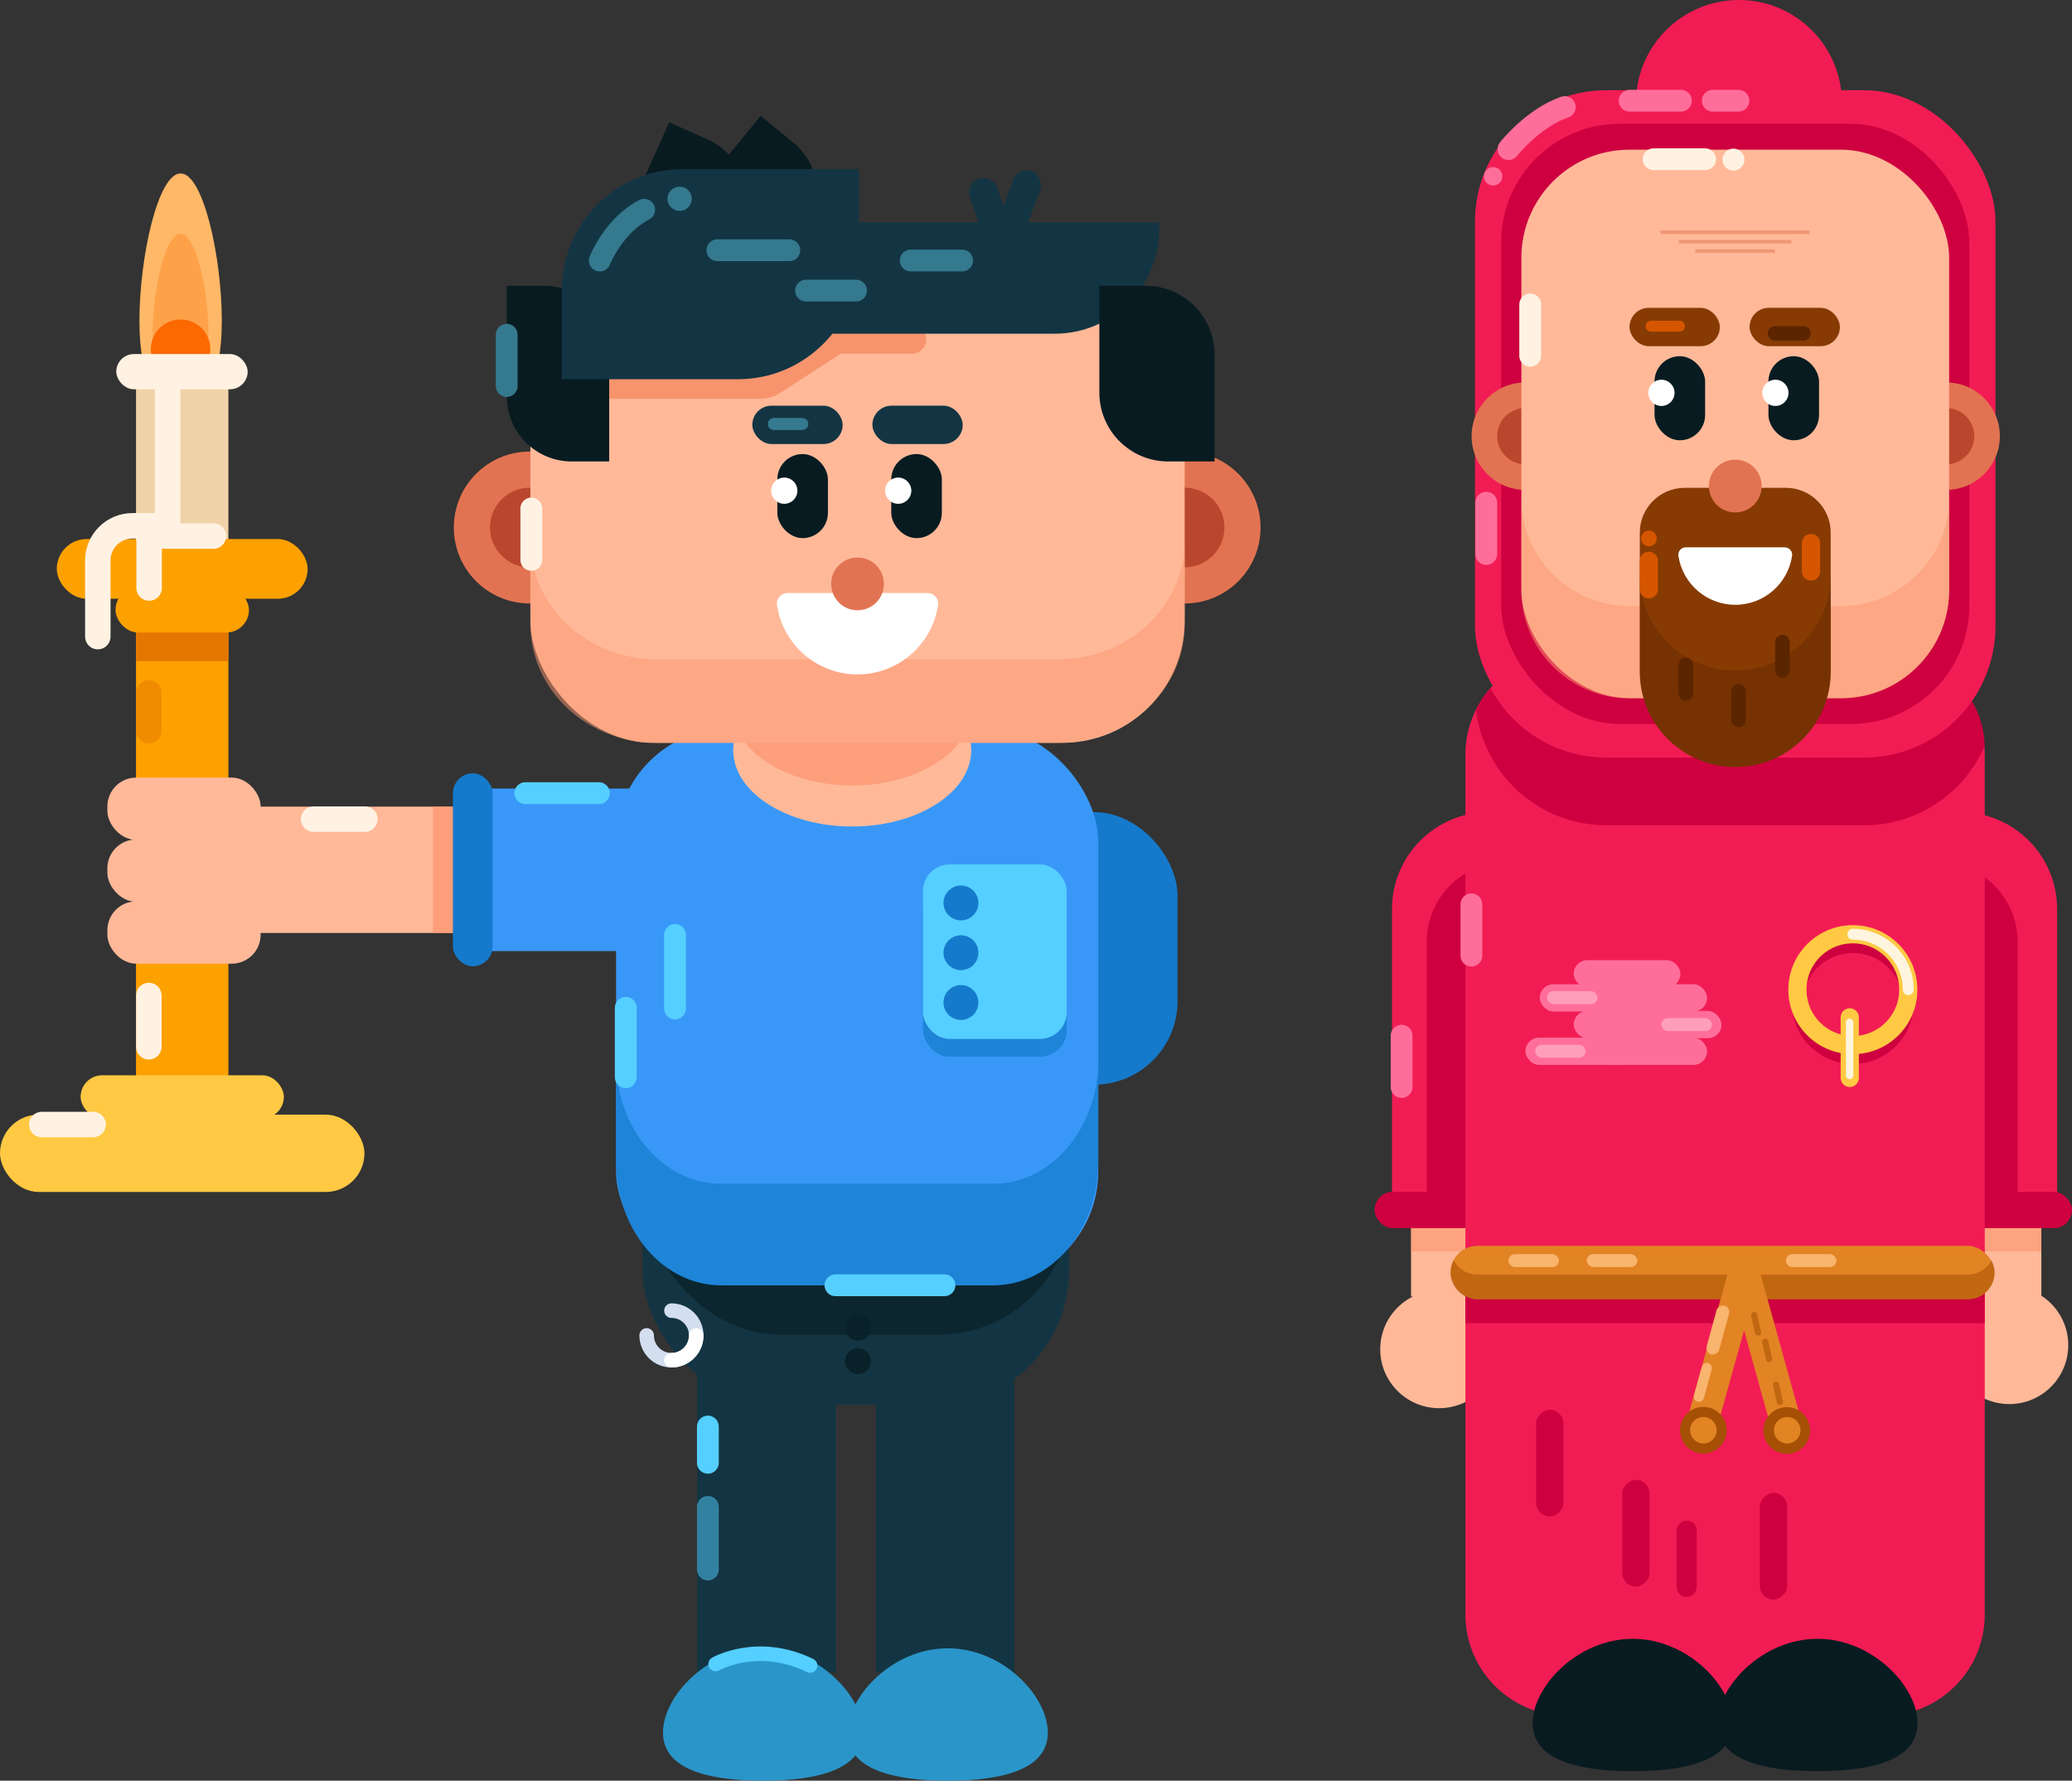 <?xml version="1.0" encoding="UTF-8"?>
<svg id="Layer_2" data-name="Layer 2" xmlns="http://www.w3.org/2000/svg" viewBox="0 0 570.02 489.9">
  <rect x="0" y="0" width="570.02" height="489.9" fill="#333333" stroke="none"/>
  <defs>
    <style>
      .cls-1, .cls-2, .cls-3, .cls-4, .cls-5, .cls-6, .cls-7, .cls-8, .cls-9, .cls-10, .cls-11, .cls-12, .cls-13, .cls-14, .cls-15, .cls-16, .cls-17, .cls-18, .cls-19, .cls-20 {
        fill: none;
      }

      .cls-1, .cls-2, .cls-3, .cls-4, .cls-5, .cls-6, .cls-8, .cls-9, .cls-10, .cls-11, .cls-12, .cls-13, .cls-14, .cls-15, .cls-17, .cls-18, .cls-19 {
        stroke-miterlimit: 10;
      }

      .cls-1, .cls-2, .cls-3, .cls-5, .cls-6, .cls-7, .cls-8, .cls-9, .cls-11, .cls-12, .cls-13, .cls-14, .cls-15, .cls-16, .cls-18, .cls-19, .cls-20 {
        stroke-linecap: round;
      }

      .cls-1, .cls-4, .cls-20 {
        stroke-width: 3px;
      }

      .cls-1, .cls-19 {
        stroke: #d65600;
      }

      .cls-2, .cls-3, .cls-5, .cls-6, .cls-11 {
        stroke-width: 6px;
      }

      .cls-2, .cls-11, .cls-13 {
        stroke: #55cfff;
      }

      .cls-3, .cls-18 {
        stroke: #35798e;
      }

      .cls-4 {
        stroke: #ce0040;
      }

      .cls-5, .cls-9 {
        stroke: #fff2e3;
      }

      .cls-6 {
        stroke: #ff6e9b;
      }

      .cls-21 {
        fill: #f9b46e;
      }

      .cls-22 {
        fill: #e57700;
      }

      .cls-23, .cls-24 {
        fill: #fff;
      }

      .cls-25 {
        fill: #fff5de;
      }

      .cls-26 {
        fill: #fff2e3;
      }

      .cls-27 {
        fill: #f21c54;
      }

      .cls-28 {
        fill: #ffc943;
      }

      .cls-29 {
        fill: #ffb999;
      }

      .cls-30 {
        fill: #ffb867;
      }

      .cls-31, .cls-32 {
        fill: #fc6901;
      }

      .cls-33 {
        fill: #f0d2a8;
      }

      .cls-34 {
        fill: #fda100;
      }

      .cls-35 {
        fill: #ff6e9b;
      }

      .cls-36 {
        fill: #ba472d;
      }

      .cls-37, .cls-38 {
        fill: #a55004;
      }

      .cls-39 {
        fill: #ce0040;
      }

      .cls-40 {
        fill: #d65600;
      }

      .cls-41 {
        fill: #e28324;
      }

      .cls-42 {
        fill: #e27352;
      }

      .cls-43 {
        fill: #133543;
      }

      .cls-44 {
        fill: #157acc;
      }

      .cls-45 {
        fill: #1e84d8;
      }

      .cls-46, .cls-47 {
        fill: #092128;
      }

      .cls-48 {
        fill: #081b21;
      }

      .cls-49 {
        fill: #35798e;
      }

      .cls-50 {
        fill: #873b03;
      }

      .cls-51 {
        fill: #2a95c9;
      }

      .cls-52 {
        fill: #3998f7;
      }

      .cls-53 {
        fill: #55cfff;
      }

      .cls-7, .cls-10 {
        stroke: #ffc943;
      }

      .cls-7, .cls-10, .cls-19 {
        stroke-width: 5px;
      }

      .cls-7, .cls-16, .cls-20 {
        stroke-linejoin: round;
      }

      .cls-8 {
        opacity: .49;
        stroke: #e57700;
      }

      .cls-8, .cls-9 {
        stroke-width: 7px;
      }

      .cls-11, .cls-54, .cls-55 {
        opacity: .5;
      }

      .cls-12 {
        stroke: #f7946d;
        stroke-width: 8px;
      }

      .cls-24 {
        opacity: .33;
      }

      .cls-13, .cls-14, .cls-15, .cls-16 {
        stroke-width: 4px;
      }

      .cls-14 {
        stroke: #d3deef;
      }

      .cls-15 {
        stroke: #fff;
      }

      .cls-16 {
        stroke: #5b2500;
      }

      .cls-17 {
        stroke: #e27352;
      }

      .cls-18 {
        stroke-width: 3.32px;
      }

      .cls-38 {
        opacity: .55;
      }

      .cls-55, .cls-56, .cls-57 {
        fill: #fc9770;
      }

      .cls-20 {
        stroke: #fff5de;
      }

      .cls-47 {
        opacity: .71;
      }

      .cls-56 {
        opacity: .75;
      }

      .cls-32 {
        opacity: .28;
      }

      .cls-58 {
        fill: #5b2500;
        opacity: .39;
      }

      .cls-57 {
        opacity: .66;
      }
    </style>
  </defs>
  <g id="Layer_2-2" data-name="Layer 2">
    <g>
      <rect class="cls-43" x="191.81" y="363.57" width="38.13" height="96.56"/>
      <rect class="cls-43" x="240.97" y="363.57" width="38.08" height="96.56"/>
      <rect class="cls-43" x="176.74" y="263.09" width="117.38" height="123.35" rx="36.86" ry="36.86"/>
      <rect class="cls-47" x="177.59" y="243.89" width="117.38" height="123.35" rx="36.86" ry="36.86"/>
      <rect class="cls-44" x="266.34" y="223.43" width="57.6" height="74.99" rx="22.96" ry="22.96"/>
      <rect class="cls-29" x="62.81" y="221.92" width="96.23" height="34.76"/>
      <rect class="cls-56" x="119.09" y="221.92" width="39.96" height="34.76"/>
      <rect class="cls-52" x="129.68" y="216.95" width="57.6" height="44.71"/>
      <rect class="cls-52" x="169.49" y="200.3" width="132.65" height="153.32" rx="31.31" ry="31.31"/>
      <path class="cls-45" d="M302.14,291.73v27.95c0,18.74-12.93,33.94-28.89,33.94h-74.87c-15.96,0-28.89-15.2-28.89-33.94v-27.95c0,18.74,12.93,33.94,28.89,33.94h74.87c15.96,0,28.89-15.2,28.89-33.94Z"/>
      <rect class="cls-45" x="253.92" y="242.73" width="39.53" height="48" rx="7.32" ry="7.32"/>
      <ellipse class="cls-29" cx="234.45" cy="206.35" rx="32.75" ry="21.04"/>
      <ellipse class="cls-56" cx="234.45" cy="195.06" rx="32.75" ry="21.04"/>
      <line class="cls-2" x1="172.15" y1="277.27" x2="172.15" y2="296.38"/>
      <line class="cls-2" x1="185.7" y1="257.22" x2="185.7" y2="277.45"/>
      <line class="cls-2" x1="194.74" y1="392.47" x2="194.74" y2="402.44"/>
      <line class="cls-11" x1="194.74" y1="414.58" x2="194.74" y2="431.81"/>
      <line class="cls-2" x1="164.76" y1="218.21" x2="144.52" y2="218.21"/>
      <line class="cls-2" x1="259.83" y1="353.6" x2="229.84" y2="353.6"/>
      <line class="cls-9" x1="100.38" y1="225.36" x2="86.27" y2="225.36"/>
      <g>
        <circle class="cls-42" cx="145.75" cy="145.13" r="20.9"/>
        <circle class="cls-36" cx="145.75" cy="145.13" r="10.96"/>
      </g>
      <g>
        <circle class="cls-42" cx="325.89" cy="145.13" r="20.9"/>
        <circle class="cls-36" cx="325.89" cy="145.13" r="10.96"/>
      </g>
      <rect class="cls-29" x="145.91" y="78" width="180" height="126.37" rx="33.66" ry="33.66"/>
      <path class="cls-55" d="M325.91,148.82v22.99c0,17.99-15.58,32.57-34.79,32.57h-110.43c-19.21,0-34.78-14.57-34.78-32.57v-22.99c0,17.98,15.57,32.57,34.78,32.57h110.43c19.21,0,34.79-14.58,34.79-32.57Z"/>
      <path class="cls-12" d="M168.76,105.74h40.41c1.14,0,2.26-.33,3.22-.95l17.73-11.47h20.71"/>
      <g>
        <path class="cls-48" d="M183.47,45.31h27.08v11.75c0,9.63-7.82,17.44-17.44,17.44h-27.08v-11.75c0-9.63,7.82-17.44,17.44-17.44Z" transform="translate(320.06 -87.33) rotate(114.17)"/>
        <path class="cls-48" d="M201.63,43.77h27.08v11.75c0,9.63-7.82,17.44-17.44,17.44h-27.08v-11.75c0-9.63,7.82-17.44,17.44-17.44Z" transform="translate(382.39 -64.41) rotate(129.31)"/>
      </g>
      <g>
        <path class="cls-23" d="M255.18,163.15c1.75,0,3.14,1.54,2.89,3.28-1.59,10.82-10.9,19.12-22.16,19.12s-20.58-8.31-22.16-19.12c-.25-1.73,1.14-3.28,2.89-3.28h38.55Z"/>
        <circle class="cls-42" cx="235.91" cy="160.64" r="7.26"/>
      </g>
      <g>
        <rect class="cls-48" x="213.85" y="124.92" width="13.92" height="23.13" rx="6.96" ry="6.96"/>
        <circle class="cls-23" cx="215.76" cy="135" r="3.61"/>
      </g>
      <g>
        <rect class="cls-48" x="245.19" y="124.92" width="13.92" height="23.13" rx="6.96" ry="6.96"/>
        <circle class="cls-23" cx="247.1" cy="135" r="3.61"/>
      </g>
      <path class="cls-48" d="M147.19,88.71h30.49v10.31c0,9.85-8,17.85-17.85,17.85h-30.49v-10.31c0-9.85,8-17.85,17.85-17.85Z" transform="translate(256.3 -50.72) rotate(90)"/>
      <rect class="cls-43" x="274.92" y="46.16" width="7.91" height="28.61" rx="3.95" ry="3.95" transform="translate(38.77 -93.73) rotate(20.48)"/>
      <rect class="cls-43" x="269.84" y="48.42" width="7.91" height="28.61" rx="3.95" ry="3.95" transform="translate(-6.01 87.32) rotate(-17.93)"/>
      <path class="cls-43" d="M187.82,46.54h48.43v24.55c0,18.34-14.89,33.24-33.24,33.24h-48.43v-24.55c0-18.34,14.89-33.24,33.24-33.24Z"/>
      <path class="cls-43" d="M232.49,61.2h86.39v1.89c0,15.85-12.87,28.72-28.72,28.72h-86.39v-1.89c0-15.85,12.87-28.72,28.72-28.72Z"/>
      <path class="cls-48" d="M313.06,86.94h29.4v12.76c0,10.45-8.49,18.94-18.94,18.94h-29.4v-12.76c0-10.45,8.49-18.94,18.94-18.94Z" transform="translate(421.08 -215.5) rotate(90)"/>
      <line class="cls-3" x1="197.37" y1="68.84" x2="217.14" y2="68.84"/>
      <line class="cls-3" x1="221.75" y1="79.95" x2="235.49" y2="79.95"/>
      <line class="cls-3" x1="250.55" y1="71.67" x2="264.67" y2="71.67"/>
      <line class="cls-3" x1="139.4" y1="92.09" x2="139.4" y2="106.21"/>
      <line class="cls-5" x1="146.17" y1="139.9" x2="146.17" y2="154.02"/>
      <g>
        <rect class="cls-43" x="206.97" y="111.61" width="24.85" height="10.55" rx="5.28" ry="5.28"/>
        <rect class="cls-43" x="240.01" y="111.61" width="24.85" height="10.55" rx="5.28" ry="5.28" transform="translate(504.86 233.77) rotate(180)"/>
        <line class="cls-18" x1="220.71" y1="116.65" x2="212.9" y2="116.65"/>
      </g>
      <path class="cls-3" d="M165,71.67s3.71-9.5,12.21-13.96"/>
      <circle class="cls-49" cx="186.97" cy="54.68" r="3.34"/>
      <rect class="cls-53" x="253.92" y="237.83" width="39.53" height="48" rx="7.32" ry="7.32"/>
      <g>
        <circle class="cls-44" cx="264.36" cy="248.42" r="4.8"/>
        <circle class="cls-44" cx="264.36" cy="262.11" r="4.8"/>
        <circle class="cls-44" cx="264.36" cy="275.81" r="4.8"/>
      </g>
      <rect class="cls-44" x="124.6" y="212.76" width="10.92" height="53.08" rx="5.46" ry="5.46"/>
      <rect class="cls-34" x="37.42" y="166.4" width="25.41" height="131.43"/>
      <rect class="cls-28" x="22.18" y="295.83" width="55.91" height="11.86" rx="5.93" ry="5.93"/>
      <rect class="cls-28" x="0" y="306.66" width="100.26" height="21.27" rx="10.63" ry="10.63"/>
      <rect class="cls-22" x="37.42" y="170.64" width="25.41" height="11.26"/>
      <path class="cls-30" d="M61.02,88.24c0,17.36-5.07,22.35-11.33,22.35s-11.33-4.99-11.33-22.35,5.07-40.52,11.33-40.52,11.33,23.16,11.33,40.52Z"/>
      <path class="cls-32" d="M57.35,91.7c0,11.75-3.43,15.12-7.67,15.12s-7.67-3.37-7.67-15.12,3.43-27.42,7.67-27.42,7.67,15.67,7.67,27.42Z"/>
      <circle class="cls-31" cx="49.68" cy="96.09" r="8.19"/>
      <rect class="cls-33" x="37.42" y="104.2" width="25.41" height="63.39"/>
      <rect class="cls-34" x="31.78" y="161.6" width="36.71" height="12.42" rx="6.21" ry="6.21"/>
      <rect class="cls-34" x="15.62" y="148.3" width="69.01" height="16.43" rx="8.22" ry="8.22"/>
      <rect class="cls-26" x="31.99" y="97.41" width="36.14" height="9.69" rx="4.85" ry="4.85"/>
      <path class="cls-9" d="M46.11,101.74v42.92h-9.67c-5.27,0-9.53,4.27-9.53,9.53v20.96"/>
      <line class="cls-9" x1="41.02" y1="145.03" x2="41.02" y2="161.78"/>
      <line class="cls-9" x1="40.83" y1="147.48" x2="58.72" y2="147.48"/>
      <line class="cls-9" x1="25.61" y1="309.38" x2="11.49" y2="309.38"/>
      <line class="cls-9" x1="40.95" y1="288" x2="40.95" y2="273.88"/>
      <line class="cls-8" x1="40.95" y1="201.03" x2="40.95" y2="190.58"/>
      <g>
        <rect class="cls-29" x="29.54" y="213.93" width="42.16" height="17.15" rx="7.94" ry="7.94"/>
        <rect class="cls-29" x="29.54" y="230.95" width="42.16" height="17.15" rx="7.94" ry="7.94"/>
        <rect class="cls-29" x="29.54" y="247.98" width="42.16" height="17.15" rx="7.94" ry="7.94"/>
      </g>
      <g>
        <circle class="cls-46" cx="236.03" cy="365.27" r="3.58"/>
        <circle class="cls-46" cx="236.03" cy="374.48" r="3.58"/>
      </g>
      <g>
        <path class="cls-51" d="M237.45,476.69c0,10.06-12.33,13.21-27.53,13.21s-27.53-3.15-27.53-13.21,12.33-23.21,27.53-23.21,27.53,13.15,27.53,23.21Z"/>
        <path class="cls-51" d="M288.27,476.69c0,10.06-12.33,13.21-27.53,13.21s-27.53-3.15-27.53-13.21,12.33-23.21,27.53-23.21,27.53,13.15,27.53,23.21Z"/>
        <path class="cls-13" d="M196.88,457.81s11.58-6.64,25.98,.42"/>
      </g>
      <g>
        <path class="cls-14" d="M184.72,360.58c3.77,0,6.82,3.05,6.82,6.82s-3.05,6.82-6.82,6.82-6.82-3.05-6.82-6.82"/>
        <path class="cls-15" d="M191.54,367.41c0,3.77-3.05,6.82-6.82,6.82"/>
      </g>
      <g>
        <circle class="cls-29" cx="395.92" cy="371.21" r="16.21"/>
        <rect class="cls-29" x="388.19" y="317.17" width="19.76" height="39.53"/>
        <rect class="cls-57" x="388.19" y="304.75" width="19.76" height="39.53"/>
      </g>
      <circle class="cls-29" cx="552.78" cy="370.08" r="16.21"/>
      <rect class="cls-29" x="541.83" y="317.17" width="19.76" height="39.53" transform="translate(1103.42 673.87) rotate(-180)"/>
      <rect class="cls-57" x="541.83" y="304.75" width="19.76" height="39.53" transform="translate(1103.42 649.03) rotate(-180)"/>
      <path class="cls-27" d="M523.56,223.43h42.35v106.73h-15.7c-14.71,0-26.65-11.94-26.65-26.65v-80.08h0Z" transform="translate(1089.48 553.59) rotate(-180)"/>
      <path class="cls-27" d="M409.6,223.43h15.7v106.73h-42.35v-80.08c0-14.71,11.94-26.65,26.65-26.65Z"/>
      <path class="cls-39" d="M414.4,237.18h10.91v92.98h-32.8v-71.09c0-12.08,9.81-21.89,21.89-21.89Z"/>
      <path class="cls-39" d="M522.26,237.18h32.8v92.98h-10.91c-12.08,0-21.89-9.81-21.89-21.89v-71.09h0Z" transform="translate(1077.32 567.34) rotate(-180)"/>
      <rect class="cls-39" x="378.15" y="327.9" width="29.36" height="9.98" rx="4.99" ry="4.99"/>
      <rect class="cls-39" x="540.66" y="327.9" width="29.36" height="9.98" rx="4.99" ry="4.99"/>
      <circle class="cls-27" cx="478.39" cy="28.33" r="28.33"/>
      <rect class="cls-27" x="405.78" y="24.82" width="143.19" height="183.6" rx="36.18" ry="36.18"/>
      <path class="cls-27" d="M546.02,207.63v236.54c0,15.39-12.47,27.86-27.86,27.86h-87.16c-15.39,0-27.86-12.47-27.86-27.86V207.63c0-4.45,1.05-8.66,2.91-12.39,1.07-2.16,2.42-4.16,4-5.96,5.09-5.83,12.59-9.51,20.95-9.51h87.16c10.2,0,19.11,5.48,23.96,13.65,2.12,3.56,3.47,7.63,3.8,11.99,.07,.73,.1,1.47,.1,2.22Z"/>
      <path class="cls-39" d="M546.01,205.22c-.03,.06-.06,.13-.09,.19-5.59,12.75-18.32,21.65-33.13,21.65h-70.82c-18.51,0-33.77-13.89-35.92-31.82,1.07-2.16,2.42-4.16,4-5.96,6.08,11.4,18.09,19.15,31.92,19.15h70.82c12.07,0,22.76-5.91,29.33-15.01l.39-.54c2.12,3.65,3.38,7.85,3.5,12.34Z"/>
      <rect class="cls-39" x="413" y="34.07" width="128.76" height="165.1" rx="32.54" ry="32.54"/>
      <g>
        <circle class="cls-42" cx="535.39" cy="120" r="14.78"/>
        <circle class="cls-36" cx="535.39" cy="120" r="7.75"/>
      </g>
      <g>
        <circle class="cls-42" cx="419.63" cy="120" r="14.78"/>
        <circle class="cls-36" cx="419.63" cy="120" r="7.75"/>
      </g>
      <rect class="cls-29" x="418.54" y="41.18" width="117.68" height="150.89" rx="29.74" ry="29.74"/>
      <path class="cls-55" d="M536.21,136.99v25.41c0,16.42-13.31,29.74-29.74,29.74h-58.2c-16.42,0-29.74-13.32-29.74-29.74v-25.41c0,16.42,13.32,29.74,29.74,29.74h58.2c16.43,0,29.74-13.32,29.74-29.74Z"/>
      <line class="cls-5" x1="420.97" y1="83.76" x2="420.97" y2="97.88"/>
      <line class="cls-5" x1="469.07" y1="43.81" x2="454.95" y2="43.81"/>
      <line class="cls-6" x1="462.43" y1="27.71" x2="448.32" y2="27.71"/>
      <line class="cls-6" x1="408.88" y1="152.42" x2="408.88" y2="138.3"/>
      <line class="cls-6" x1="478.25" y1="27.71" x2="471.19" y2="27.71"/>
      <g>
        <rect class="cls-48" x="455.17" y="98" width="13.92" height="23.13" rx="6.96" ry="6.96"/>
        <circle class="cls-23" cx="457.07" cy="108.08" r="3.61"/>
      </g>
      <g>
        <rect class="cls-48" x="486.51" y="98" width="13.92" height="23.13" rx="6.96" ry="6.96"/>
        <circle class="cls-23" cx="488.42" cy="108.08" r="3.61"/>
      </g>
      <rect class="cls-50" x="448.29" y="84.69" width="24.85" height="10.55" rx="5.28" ry="5.28"/>
      <rect class="cls-50" x="481.32" y="84.69" width="24.85" height="10.55" rx="5.28" ry="5.28" transform="translate(987.49 179.93) rotate(180)"/>
      <line class="cls-1" x1="462.03" y1="89.74" x2="454.22" y2="89.74"/>
      <g>
        <path class="cls-48" d="M476.7,474.08c0,10.06-12.33,13.21-27.53,13.21s-27.53-3.15-27.53-13.21,12.33-23.21,27.53-23.21,27.53,13.15,27.53,23.21Z"/>
        <path class="cls-48" d="M527.53,474.08c0,10.06-12.33,13.21-27.53,13.21s-27.53-3.15-27.53-13.21,12.33-23.21,27.53-23.21,27.53,13.15,27.53,23.21Z"/>
      </g>
      <path class="cls-50" d="M463.46,134.21h27.84c6.81,0,12.34,5.53,12.34,12.34v38.2c0,14.49-11.77,26.26-26.26,26.26h0c-14.49,0-26.26-11.77-26.26-26.26v-38.2c0-6.81,5.53-12.34,12.34-12.34Z"/>
      <path class="cls-58" d="M503.64,158.21v26.54c0,14.5-11.76,26.26-26.26,26.26s-26.26-11.76-26.26-26.26v-26.54c0,14.5,11.76,26.26,26.26,26.26s26.26-11.76,26.26-26.26Z"/>
      <path class="cls-23" d="M490.98,150.58c1.24,0,2.22,1.09,2.04,2.31-1.12,7.64-7.7,13.5-15.64,13.5s-14.52-5.86-15.64-13.5c-.18-1.22,.8-2.31,2.04-2.31h27.21Z"/>
      <circle class="cls-42" cx="477.38" cy="133.72" r="7.26"/>
      <circle class="cls-26" cx="476.89" cy="43.91" r="3.02"/>
      <line class="cls-19" x1="453.61" y1="162.11" x2="453.61" y2="154.3"/>
      <line class="cls-16" x1="463.77" y1="190.73" x2="463.77" y2="182.91"/>
      <line class="cls-16" x1="478.29" y1="198.02" x2="478.29" y2="190.21"/>
      <line class="cls-16" x1="490.34" y1="184.47" x2="490.34" y2="176.65"/>
      <line class="cls-16" x1="488.32" y1="91.71" x2="496.13" y2="91.71"/>
      <line class="cls-19" x1="498.22" y1="157.22" x2="498.22" y2="149.41"/>
      <circle class="cls-40" cx="453.63" cy="148.14" r="2.16"/>
      <path class="cls-6" d="M415,41.03s6.76-8.59,15.48-11.57"/>
      <circle class="cls-35" cx="410.76" cy="48.51" r="2.54"/>
      <g class="cls-54">
        <line class="cls-17" x1="456.8" y1="63.9" x2="497.84" y2="63.9"/>
        <line class="cls-17" x1="461.84" y1="66.49" x2="492.8" y2="66.49"/>
        <line class="cls-17" x1="466.36" y1="69.08" x2="488.28" y2="69.08"/>
      </g>
      <g>
        <line class="cls-6" x1="385.59" y1="299.05" x2="385.59" y2="284.94"/>
        <line class="cls-6" x1="404.79" y1="262.91" x2="404.79" y2="248.8"/>
      </g>
      <rect class="cls-39" x="453.52" y="426.07" width="20.99" height="5.55" rx="2.73" ry="2.73" transform="translate(892.86 -35.17) rotate(90)"/>
      <rect class="cls-39" x="435.36" y="418.08" width="29.36" height="7.51" rx="3.76" ry="3.76" transform="translate(871.88 -28.21) rotate(90)"/>
      <rect class="cls-35" x="432.93" y="264.16" width="29.36" height="7.51" rx="3.76" ry="3.76" transform="translate(895.22 535.83) rotate(-180)"/>
      <rect class="cls-35" x="432.93" y="278.12" width="29.36" height="7.51" rx="3.76" ry="3.76" transform="translate(895.22 563.76) rotate(-180)"/>
      <rect class="cls-35" x="444.22" y="278.12" width="29.36" height="7.51" rx="3.76" ry="3.76" transform="translate(917.81 563.76) rotate(-180)"/>
      <rect class="cls-35" x="423.61" y="270.78" width="29.36" height="7.51" rx="3.76" ry="3.76" transform="translate(876.58 549.07) rotate(180)"/>
      <rect class="cls-35" x="440.27" y="270.78" width="29.36" height="7.51" rx="3.76" ry="3.76" transform="translate(909.9 549.07) rotate(180)"/>
      <rect class="cls-35" x="440.27" y="285.46" width="29.36" height="7.51" rx="3.76" ry="3.76" transform="translate(909.9 578.44) rotate(180)"/>
      <rect class="cls-35" x="419.66" y="285.46" width="29.36" height="7.51" rx="3.76" ry="3.76" transform="translate(868.68 578.44) rotate(180)"/>
      <rect class="cls-39" x="411.67" y="398.77" width="29.36" height="7.51" rx="3.76" ry="3.76" transform="translate(828.88 -23.82) rotate(90)"/>
      <rect class="cls-39" x="473.22" y="421.64" width="29.36" height="7.51" rx="3.76" ry="3.76" transform="translate(913.3 -62.5) rotate(90)"/>
      <rect class="cls-24" x="425.58" y="272.7" width="13.9" height="3.56" rx="1.78" ry="1.78" transform="translate(865.07 548.96) rotate(180)"/>
      <rect class="cls-24" x="457.03" y="280.1" width="13.9" height="3.56" rx="1.78" ry="1.78" transform="translate(927.97 563.76) rotate(180)"/>
      <rect class="cls-24" x="422.3" y="287.44" width="13.9" height="3.56" rx="1.78" ry="1.78" transform="translate(858.51 578.44) rotate(180)"/>
      <rect class="cls-39" x="403.13" y="355.85" width="142.87" height="8.19"/>
      <g>
        <rect class="cls-41" x="399.06" y="342.76" width="149.65" height="14.68" rx="7.34" ry="7.34"/>
        <path class="cls-38" d="M548.71,350.1c0,2.03-.82,3.86-2.15,5.19-1.33,1.33-3.17,2.15-5.19,2.15h-134.97c-4.05,0-7.34-3.29-7.34-7.34,0-1.23,.3-2.38,.84-3.39,1.21,2.35,3.67,3.95,6.5,3.95h134.97c2.02,0,3.86-.82,5.19-2.15,.53-.52,.98-1.13,1.31-1.8,.54,1.01,.84,2.16,.84,3.39Z"/>
        <rect class="cls-21" x="414.98" y="345.04" width="13.9" height="3.56" rx="1.78" ry="1.78" transform="translate(843.86 693.64) rotate(-180)"/>
        <rect class="cls-21" x="436.53" y="345.04" width="13.9" height="3.56" rx="1.78" ry="1.78" transform="translate(886.96 693.64) rotate(-180)"/>
        <rect class="cls-21" x="491.31" y="345.04" width="13.9" height="3.56" rx="1.78" ry="1.78" transform="translate(996.52 693.64) rotate(-180)"/>
        <rect class="cls-41" x="449.65" y="365.09" width="49.58" height="8.52" rx="4.26" ry="4.26" transform="translate(957.34 11.14) rotate(105.53)"/>
        <rect class="cls-41" x="460.38" y="365.09" width="49.58" height="8.52" rx="4.26" ry="4.26" transform="translate(711.11 -197) rotate(74.47)"/>
        <rect class="cls-21" x="465.61" y="364.1" width="13.9" height="3.56" rx="1.78" ry="1.78" transform="translate(-4.89 725.35) rotate(-74.72)"/>
        <rect class="cls-38" x="479.78" y="363.34" width="6.63" height="1.7" rx=".85" ry=".85" transform="translate(730.85 -187.74) rotate(77.16)"/>
        <rect class="cls-38" x="482.8" y="370.67" width="6.63" height="1.7" rx=".85" ry=".85" transform="translate(740.36 -184.98) rotate(77.16)"/>
        <rect class="cls-38" x="485.77" y="382.48" width="6.63" height="1.7" rx=".85" ry=".85" transform="translate(754.18 -178.69) rotate(77.16)"/>
        <rect class="cls-21" x="462.93" y="378.89" width="11.02" height="2.82" rx="1.41" ry="1.41" transform="translate(-21.84 731.99) rotate(-74.72)"/>
        <circle class="cls-37" cx="491.55" cy="393.56" r="6.42"/>
        <circle class="cls-37" cx="468.61" cy="393.49" r="6.42"/>
        <circle class="cls-41" cx="468.61" cy="393.49" r="3.65"/>
        <circle class="cls-41" cx="491.67" cy="393.49" r="3.65"/>
      </g>
      <circle class="cls-4" cx="509.73" cy="275.95" r="15.25"/>
      <line class="cls-7" x1="508.88" y1="279.9" x2="508.88" y2="296.56"/>
      <g>
        <circle class="cls-10" cx="509.73" cy="272.28" r="15.25"/>
        <path class="cls-20" d="M509.73,257.03c8.42,0,15.25,6.83,15.25,15.25"/>
        <rect class="cls-25" x="507.82" y="280.25" width="2.05" height="16.66" rx="1.02" ry="1.02"/>
      </g>
    </g>
  </g>
</svg>